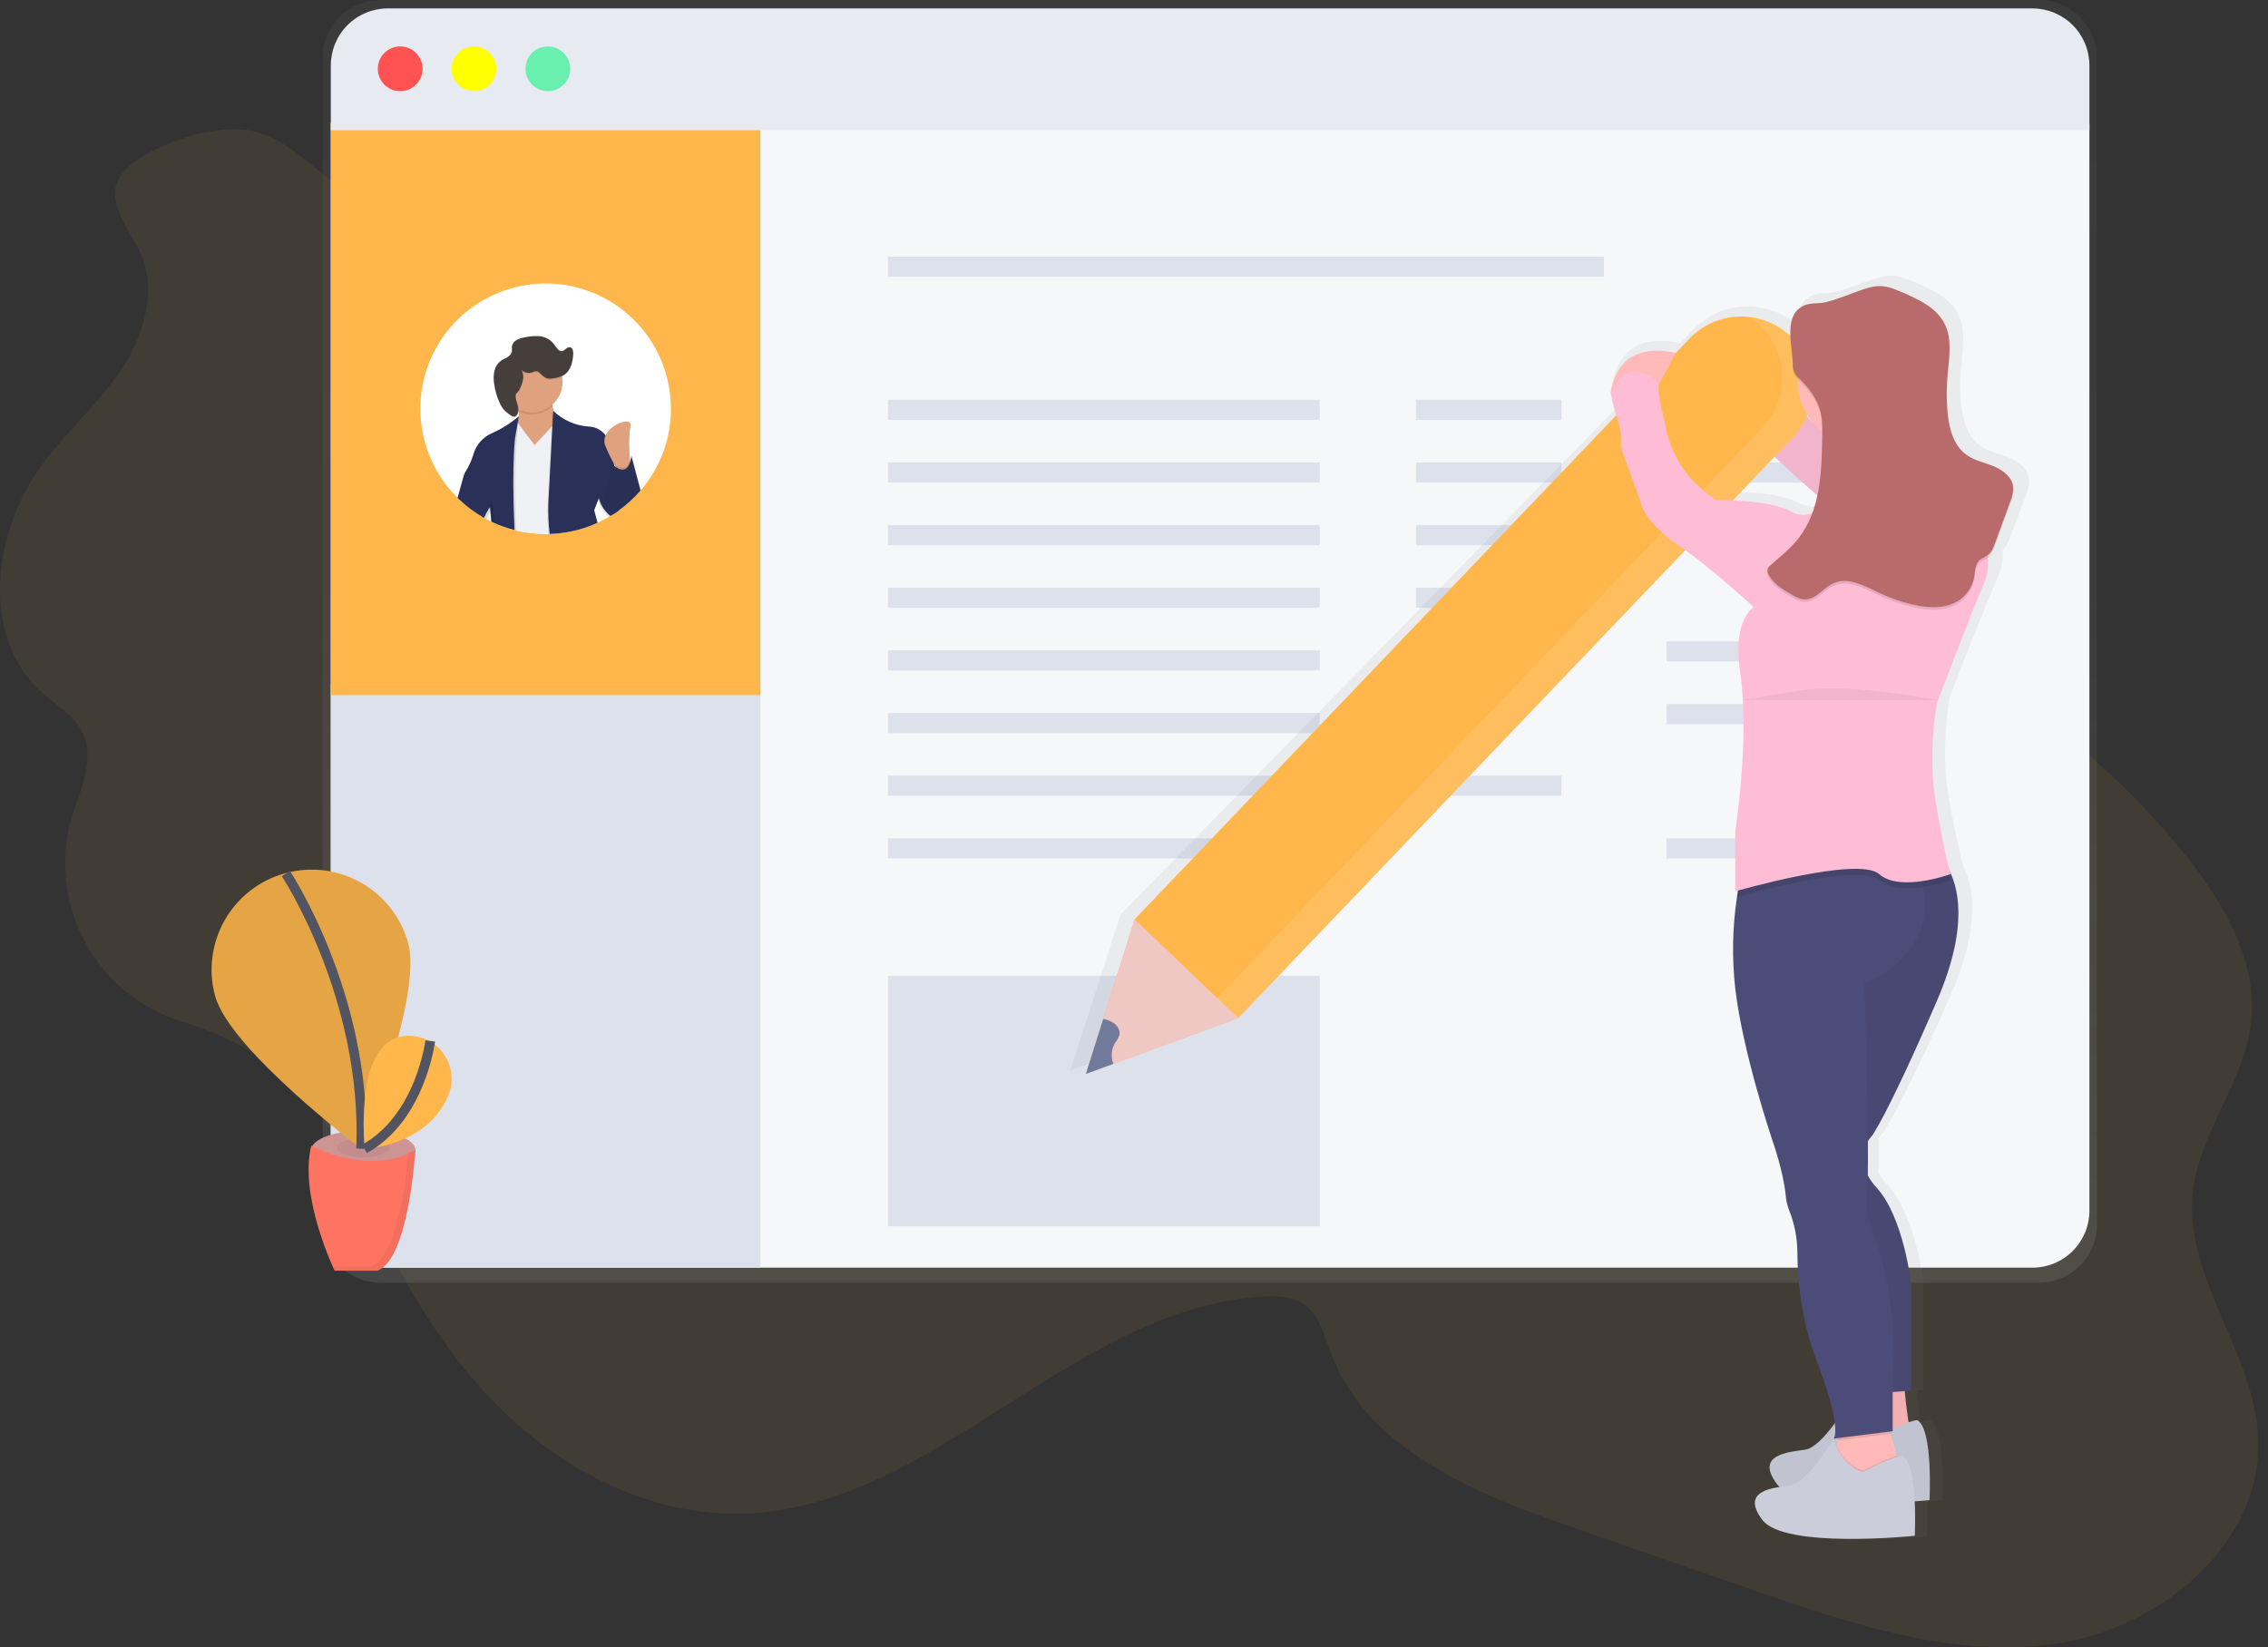 <svg width="234" height="170" viewBox="0 0 234 170" fill="none" xmlns="http://www.w3.org/2000/svg">
<rect x="0" y="0" width="234" height="170" fill="#333333" stroke="none"/>
<g clip-path="url(#clip0)">
<g opacity="0.1">
<path opacity="0.7" d="M14.136 25.425C16.309 29.205 15.105 34.113 12.745 37.778C10.386 41.444 7.029 44.353 4.413 47.851C-0.786 54.828 -2.13 65.847 4.426 71.58C5.838 72.816 7.585 73.793 8.445 75.459C9.634 77.757 8.754 80.526 7.857 82.96L7.783 83.161C4.394 92.347 9.387 102.528 18.743 105.41C23.921 107.005 28.594 109.591 32.053 113.772C35.076 117.427 36.822 121.936 38.816 126.238C42.42 134.01 47.071 141.442 53.499 147.101C59.928 152.76 68.315 156.511 76.878 156.202C96.434 155.497 110.835 134.903 130.373 133.819C131.781 133.74 133.28 133.793 134.458 134.569C136.119 135.663 136.628 137.812 137.327 139.68C141.027 149.57 152.166 154.128 162.141 157.591L180.884 164.104C191.065 167.64 201.757 171.229 212.407 169.591C223.057 167.953 233.455 159.208 232.993 148.439C232.613 139.593 225.282 131.808 226.243 123.005C226.907 116.922 231.463 111.812 232.226 105.74C233.02 99.421 229.566 93.352 225.589 88.377C214.147 74.055 197.84 64.615 181.926 55.51C170.716 49.095 159.448 42.654 147.38 38.045C117.629 26.711 84.931 27.199 53.237 24.106C47.787 23.574 42.09 22.948 37.095 20.539C33.261 18.69 30.264 14.415 26.058 13.51C22.852 12.82 18.111 14.245 15.312 15.802C10.211 18.66 11.617 21.039 14.136 25.425Z" fill="#FFB74C"/>
</g>
<path d="M210.409 0H39.229C38.445 0.003 37.67 0.161 36.947 0.464C36.224 0.768 35.569 1.21 35.017 1.767C34.466 2.324 34.029 2.984 33.733 3.71C33.437 4.435 33.286 5.212 33.291 5.996V126.379C33.286 127.163 33.437 127.94 33.733 128.665C34.029 129.391 34.466 130.051 35.017 130.608C35.569 131.165 36.224 131.607 36.947 131.911C37.67 132.214 38.445 132.372 39.229 132.375H210.409C211.193 132.372 211.968 132.214 212.691 131.911C213.413 131.607 214.069 131.165 214.621 130.608C215.172 130.051 215.609 129.391 215.905 128.665C216.201 127.94 216.351 127.163 216.347 126.379V5.996C216.351 5.212 216.201 4.435 215.905 3.71C215.609 2.984 215.172 2.324 214.621 1.767C214.069 1.21 213.413 0.768 212.691 0.464C211.968 0.161 211.193 0.003 210.409 0Z" fill="url(#paint0_linear)"/>
<path d="M215.574 12.754V124.944C215.574 126.505 214.954 128.002 213.85 129.107C212.746 130.211 211.248 130.831 209.687 130.831H40.019C38.458 130.831 36.96 130.211 35.856 129.107C34.752 128.002 34.132 126.505 34.132 124.944V12.754H215.574Z" fill="#F6F7F9"/>
<path d="M78.454 70.579V130.829H40.019C36.769 130.829 34.132 128.141 34.132 124.826V70.579H78.454Z" fill="#DDE1EC"/>
<path d="M165.482 26.49H91.612V28.566H165.482V26.49Z" fill="#DDE1EC"/>
<path d="M136.164 41.263H91.612V43.34H136.164V41.263Z" fill="#DDE1EC"/>
<path d="M161.097 41.263H146.092V43.34H161.097V41.263Z" fill="#DDE1EC"/>
<g opacity="0.1">
<path opacity="0.1" d="M62.756 93.086H47.751V95.163H62.756V93.086Z" fill="#FFB74C"/>
</g>
<path d="M161.097 60.654H146.092V62.73H161.097V60.654Z" fill="#DDE1EC"/>
<path d="M161.097 80.045H146.092V82.121H161.097V80.045Z" fill="#DDE1EC"/>
<path d="M161.097 47.727H146.092V49.804H161.097V47.727Z" fill="#DDE1EC"/>
<path d="M186.95 47.727H171.945V49.804H186.95V47.727Z" fill="#DDE1EC"/>
<path d="M161.097 54.19H146.092V56.266H161.097V54.19Z" fill="#DDE1EC"/>
<path d="M186.95 54.19H171.945V56.266H186.95V54.19Z" fill="#DDE1EC"/>
<path d="M186.95 66.194H171.945V68.27H186.95V66.194Z" fill="#DDE1EC"/>
<path d="M186.95 72.658H171.945V74.735H186.95V72.658Z" fill="#DDE1EC"/>
<path d="M186.95 86.509H171.945V88.586H186.95V86.509Z" fill="#DDE1EC"/>
<path d="M136.164 47.727H91.612V49.804H136.164V47.727Z" fill="#DDE1EC"/>
<path d="M136.164 54.19H91.612V56.266H136.164V54.19Z" fill="#DDE1EC"/>
<path d="M136.164 60.654H91.612V62.73H136.164V60.654Z" fill="#DDE1EC"/>
<path d="M136.164 67.118H91.612V69.195H136.164V67.118Z" fill="#DDE1EC"/>
<path d="M136.164 73.58H91.612V75.657H136.164V73.58Z" fill="#DDE1EC"/>
<path d="M136.164 80.045H91.612V82.121H136.164V80.045Z" fill="#DDE1EC"/>
<path d="M136.164 86.509H91.612V88.586H136.164V86.509Z" fill="#DDE1EC"/>
<path d="M78.454 12.639H34.132V71.734H78.454V12.639Z" fill="#FFB74C"/>
<path d="M215.574 6.752C215.573 5.191 214.953 3.694 213.849 2.59C212.745 1.487 211.248 0.867 209.687 0.867H40.019C38.458 0.867 36.96 1.487 35.856 2.591C34.752 3.695 34.132 5.193 34.132 6.754V13.448H215.574V6.752Z" fill="#E8EAF1"/>
<path d="M41.289 9.408C42.564 9.408 43.597 8.374 43.597 7.099C43.597 5.824 42.564 4.79 41.289 4.79C40.013 4.79 38.98 5.824 38.98 7.099C38.98 8.374 40.013 9.408 41.289 9.408Z" fill="#FF5252"/>
<path d="M48.905 9.408C50.18 9.408 51.214 8.374 51.214 7.099C51.214 5.824 50.18 4.79 48.905 4.79C47.63 4.79 46.596 5.824 46.596 7.099C46.596 8.374 47.63 9.408 48.905 9.408Z" fill="#FFFF00"/>
<path d="M56.524 9.408C57.799 9.408 58.833 8.374 58.833 7.099C58.833 5.824 57.799 4.79 56.524 4.79C55.249 4.79 54.215 5.824 54.215 7.099C54.215 8.374 55.249 9.408 56.524 9.408Z" fill="#69F0AE"/>
<path d="M69.222 42.188C69.227 45.148 68.21 48.019 66.343 50.317C66.273 50.405 66.202 50.49 66.13 50.575C66.116 50.59 66.103 50.605 66.091 50.622C65.43 51.387 64.682 52.073 63.861 52.665L63.755 52.743C63.608 52.848 63.459 52.956 63.308 53.046L63.203 53.112L62.98 53.25C62.947 53.271 62.913 53.29 62.877 53.308C62.85 53.328 62.821 53.346 62.79 53.361C62.462 53.553 62.123 53.73 61.776 53.891C61.738 53.913 61.695 53.93 61.655 53.949C61.614 53.968 61.568 53.992 61.521 54.009C61.474 54.026 61.382 54.07 61.308 54.098C60.564 54.413 59.791 54.655 59.001 54.822C58.248 54.983 57.481 55.077 56.711 55.101H56.594H56.29C55.273 55.105 54.26 54.988 53.272 54.754L53.086 54.709C52.652 54.596 52.226 54.464 51.808 54.313C51.555 54.219 51.303 54.117 51.059 54.009C50.997 53.981 50.937 53.955 50.875 53.925L50.69 53.842L50.528 53.759L50.358 53.672L50.168 53.572L49.955 53.45L49.921 53.431C49.013 52.916 48.171 52.293 47.412 51.576C47.348 51.514 47.282 51.455 47.22 51.389C47.159 51.323 47.086 51.257 47.022 51.188C45.547 49.669 44.467 47.81 43.879 45.776C43.29 43.742 43.21 41.593 43.647 39.521C44.083 37.449 45.022 35.515 46.38 33.89C47.739 32.266 49.476 31 51.439 30.204C53.402 29.408 55.53 29.107 57.636 29.326C59.743 29.546 61.763 30.28 63.52 31.463C65.276 32.647 66.715 34.244 67.709 36.114C68.704 37.984 69.223 40.07 69.222 42.188Z" fill="white"/>
<path d="M63.566 47.365V47.382L63.58 47.397C63.576 47.385 63.57 47.376 63.566 47.365ZM50.539 53.755C50.518 53.457 50.496 53.189 50.477 52.959C50.462 52.797 50.447 52.652 50.435 52.533C50.433 52.527 50.433 52.521 50.435 52.516C50.435 52.486 50.435 52.458 50.435 52.43C50.229 52.744 50.061 53.08 49.932 53.431L49.966 53.451L50.179 53.572L50.368 53.672L50.539 53.759C50.539 53.855 50.546 53.954 50.56 54.058C50.55 53.955 50.545 53.857 50.539 53.761V53.755ZM53.374 41.578L53.385 41.597C53.385 41.602 53.385 41.608 53.385 41.612C53.383 41.603 53.379 41.593 53.374 41.585V41.578Z" fill="url(#paint1_linear)"/>
<path d="M57.082 39.404C57.082 39.404 56.313 42.858 58.426 44.684C60.539 46.509 53.436 47.938 52.183 46.411C50.931 44.884 53.052 44.104 53.052 44.104C53.052 44.104 54.117 43.24 53.052 40.65L57.082 39.404Z" fill="#E0A17E"/>
<path d="M58.999 54.826C58.246 54.988 57.479 55.081 56.709 55.105H56.592H56.288C55.272 55.107 54.26 54.989 53.272 54.754L53.086 54.709C52.652 54.596 52.226 54.464 51.808 54.313L51.595 51.118L52.52 46.694L53.063 44.087L53.216 43.359L53.372 43.572L53.406 43.619L53.448 43.674L55.152 45.942L56.897 44.064L56.986 43.966L57.465 43.448L57.647 43.254L57.732 43.913L58.038 46.279L58.607 50.643L58.999 54.826Z" fill="#F0F1F5"/>
<path opacity="0.1" d="M63.753 52.743C63.606 52.848 63.457 52.956 63.306 53.046L63.201 53.112L62.978 53.25C62.944 53.271 62.91 53.291 62.875 53.308C62.848 53.328 62.818 53.346 62.788 53.361C62.319 52.961 61.966 52.441 61.768 51.857C61.743 51.783 61.721 51.708 61.704 51.632C61.703 51.62 61.703 51.607 61.704 51.595L61.583 51.915L61.21 52.837C61.21 52.837 61.321 53.289 61.519 54.004C61.449 54.037 61.378 54.067 61.306 54.094C60.562 54.409 59.789 54.651 58.999 54.818C58.245 54.979 57.479 55.073 56.709 55.097H56.592C56.484 54.107 56.447 53.111 56.479 52.115L56.76 46.754L56.903 44.049L56.982 42.558C56.982 42.558 57.01 42.588 57.063 42.637C57.116 42.686 57.152 42.722 57.216 42.78C58.167 43.61 59.364 44.105 60.624 44.188C60.972 44.197 61.313 44.288 61.62 44.451C61.928 44.614 62.193 44.846 62.396 45.129C62.781 45.676 63.029 46.308 63.118 46.971L63.182 47.557L63.199 47.723L63.222 47.936L63.753 52.743Z" fill="black"/>
<path d="M63.859 52.666L63.753 52.745C63.606 52.85 63.457 52.958 63.306 53.048L63.201 53.114L62.978 53.252C62.477 52.85 62.095 52.318 61.874 51.715C61.864 51.69 61.855 51.664 61.849 51.638C61.825 51.563 61.804 51.484 61.787 51.408L61.7 51.636L61.58 51.944L61.308 52.656C61.308 52.656 61.433 53.167 61.655 53.955C61.61 53.976 61.568 53.998 61.521 54.015C61.474 54.032 61.382 54.077 61.308 54.104C60.564 54.419 59.791 54.662 59.001 54.828C58.248 54.99 57.481 55.083 56.711 55.107C56.587 54.053 56.542 52.991 56.577 51.93L56.85 46.735L56.995 43.966L57.065 42.66L57.078 42.39C57.089 42.402 57.101 42.414 57.114 42.426C58.095 43.368 59.377 43.933 60.735 44.021C61.078 44.031 61.414 44.119 61.718 44.278C62.022 44.437 62.286 44.663 62.49 44.939C62.886 45.491 63.14 46.132 63.231 46.805L63.344 47.855V47.87L63.367 48.083L63.859 52.666Z" fill="#293158"/>
<path opacity="0.1" d="M53.504 43.039V43.169L53.47 43.663L53.35 45.355C53.35 45.355 53.28 45.842 53.229 46.941C53.154 48.39 53.11 50.899 53.282 54.758L53.097 54.713C52.662 54.6 52.236 54.468 51.819 54.317C51.566 54.224 51.314 54.121 51.069 54.013C51.007 53.985 50.948 53.959 50.886 53.93C50.824 53.078 50.75 52.556 50.75 52.556C50.75 52.556 50.692 52.628 50.605 52.769C50.569 52.826 50.524 52.897 50.477 52.982L50.466 53.001C50.425 53.072 50.381 53.153 50.334 53.244C50.281 53.35 50.228 53.457 50.177 53.591L49.964 53.47L49.93 53.45C49.022 52.935 48.179 52.312 47.421 51.595C47.764 50.388 48.06 49.173 48.166 49.018C48.563 48.408 48.868 47.743 49.071 47.044C49.213 46.569 49.459 46.131 49.79 45.763C50.122 45.395 50.531 45.105 50.988 44.914C51.944 44.466 52.798 43.828 53.499 43.039H53.504Z" fill="black"/>
<path d="M53.506 42.98C52.681 43.678 51.763 44.257 50.778 44.699C50.32 44.89 49.911 45.18 49.58 45.548C49.248 45.916 49.002 46.354 48.861 46.829C48.657 47.528 48.352 48.193 47.955 48.803C47.851 48.959 47.553 50.175 47.21 51.385C47.272 51.449 47.338 51.51 47.401 51.572C48.16 52.289 49.003 52.912 49.911 53.427L49.945 53.446C50.069 53.13 50.226 52.827 50.413 52.543L50.424 52.526C50.498 52.416 50.545 52.356 50.545 52.356C50.545 52.356 50.565 52.496 50.592 52.75C50.62 53.003 50.656 53.389 50.69 53.836L50.875 53.919C50.935 53.949 50.995 53.975 51.059 54.002C51.304 54.111 51.555 54.215 51.808 54.307C52.222 54.459 52.648 54.591 53.086 54.703C52.912 50.882 52.95 48.364 53.02 46.88C53.076 45.683 53.15 45.152 53.15 45.152L53.421 43.598L53.497 43.159L53.534 42.946L53.506 42.98Z" fill="#293158"/>
<path opacity="0.1" d="M54.875 42.765C54.397 42.765 53.924 42.657 53.493 42.447C53.419 41.895 53.27 41.356 53.052 40.843L57.082 39.597C56.935 40.37 56.907 41.16 56.999 41.94C56.418 42.47 55.661 42.764 54.875 42.765Z" fill="black"/>
<path d="M54.875 42.573C56.624 42.573 58.042 41.155 58.042 39.406C58.042 37.657 56.624 36.239 54.875 36.239C53.126 36.239 51.708 37.657 51.708 39.406C51.708 41.155 53.126 42.573 54.875 42.573Z" fill="#E0A17E"/>
<g opacity="0.1">
<path opacity="0.1" d="M61.312 54.102C61.063 53.227 60.924 52.652 60.924 52.652L61.404 51.404C61.441 51.579 61.496 51.75 61.568 51.915L61.578 51.942L61.306 52.654C61.306 52.654 61.431 53.165 61.653 53.953C61.608 53.974 61.566 53.996 61.519 54.013C61.472 54.03 61.38 54.075 61.312 54.102Z" fill="black"/>
</g>
<path d="M65.05 48.139C65.05 48.139 64.763 45.355 65.05 44.011C65.338 42.667 61.691 44.203 62.458 46.026C62.868 47.036 63.383 48.002 63.994 48.905L65.05 48.139Z" fill="#E0A17E"/>
<path opacity="0.1" d="M66.089 50.622C65.428 51.387 64.68 52.073 63.859 52.664L63.753 52.743C63.606 52.848 63.457 52.956 63.306 53.046C62.962 52.638 62.656 52.202 62.39 51.74L62.362 51.691L63.131 47.659L63.212 47.742C63.246 47.774 63.291 47.817 63.344 47.859H63.355C63.753 48.2 64.594 48.711 64.999 47.523C65.067 47.315 65.117 47.101 65.146 46.884L65.225 47.178L65.272 47.35L66.124 50.564L66.089 50.622Z" fill="black"/>
<path d="M66.089 50.622C65.428 51.387 64.68 52.073 63.859 52.664L63.753 52.743C63.606 52.848 63.457 52.956 63.306 53.046L63.201 53.112C62.889 52.725 62.608 52.313 62.362 51.881L62.39 51.738L63.131 47.849C63.131 47.849 63.169 47.894 63.235 47.955L63.367 48.072C63.423 48.119 63.487 48.17 63.557 48.217C63.998 48.52 64.669 48.748 65.01 47.685C65.072 47.487 65.118 47.285 65.146 47.08L65.244 47.442L66.089 50.622Z" fill="#293158"/>
<path opacity="0.02" d="M66.089 50.622C65.428 51.387 64.68 52.073 63.859 52.664L63.753 52.743C63.606 52.848 63.457 52.956 63.306 53.046L63.201 53.112C62.889 52.725 62.608 52.313 62.362 51.881L62.39 51.738L63.131 47.849C63.131 47.849 63.169 47.894 63.235 47.955L63.367 48.072C63.423 48.119 63.487 48.17 63.557 48.217C63.998 48.52 64.669 48.748 65.01 47.685C65.072 47.487 65.118 47.285 65.146 47.08L65.244 47.442L66.089 50.622Z" fill="black"/>
<path opacity="0.1" d="M50.434 52.535L50.424 52.552C50.424 52.541 50.424 52.528 50.424 52.52C50.558 52.053 50.679 51.738 50.788 51.644C50.788 51.644 50.931 52.592 51.059 54.013C50.997 53.985 50.937 53.959 50.875 53.93L50.69 53.847C50.658 53.389 50.624 53.016 50.592 52.76C50.56 52.505 50.545 52.366 50.545 52.366C50.545 52.366 50.509 52.424 50.434 52.535Z" fill="black"/>
<path opacity="0.1" d="M54.914 38.532C55.079 38.442 55.27 38.407 55.457 38.434C55.538 38.468 55.61 38.519 55.67 38.584C55.919 38.82 56.166 39.095 56.503 39.167C56.711 39.199 56.922 39.189 57.127 39.139C57.485 39.098 57.833 38.992 58.153 38.826C58.867 38.4 59.095 37.478 59.139 36.65C59.154 36.37 59.097 36.011 58.822 35.951C58.473 35.876 58.217 36.407 57.864 36.349C57.756 36.323 57.659 36.264 57.587 36.181C57.346 35.94 57.182 35.631 56.948 35.389C56.573 35.038 56.088 34.831 55.576 34.801C55.069 34.773 54.559 34.821 54.066 34.943C53.794 34.988 53.531 35.078 53.289 35.21C53.169 35.275 53.064 35.367 52.983 35.477C52.902 35.587 52.847 35.714 52.82 35.849C52.797 36.034 52.846 36.226 52.809 36.409C52.774 36.533 52.713 36.648 52.631 36.747C52.549 36.846 52.447 36.928 52.332 36.986C52.119 37.118 51.868 37.199 51.659 37.361C51.328 37.619 51.097 37.985 51.01 38.396C50.924 38.805 50.913 39.225 50.975 39.638C51.063 40.355 51.263 41.053 51.568 41.708C51.668 41.937 51.798 42.151 51.953 42.347C52.181 42.596 52.443 42.811 52.731 42.986C52.783 43.033 52.845 43.068 52.912 43.089C52.98 43.109 53.051 43.114 53.12 43.103C53.16 43.089 53.197 43.067 53.229 43.039C53.502 42.811 53.527 42.4 53.442 42.053C53.357 41.706 53.212 41.376 53.195 41.022C53.184 40.923 53.203 40.823 53.25 40.735C53.307 40.663 53.371 40.599 53.442 40.541C53.534 40.435 53.606 40.313 53.655 40.181C53.818 39.855 53.929 39.506 53.985 39.146C54.016 38.849 53.951 38.551 53.8 38.294C53.946 38.431 54.127 38.526 54.324 38.568C54.52 38.61 54.724 38.598 54.914 38.532Z" fill="black"/>
<path d="M54.914 38.422C55.079 38.331 55.27 38.297 55.457 38.324C55.538 38.358 55.61 38.409 55.67 38.473C55.919 38.709 56.166 38.984 56.503 39.056C56.711 39.088 56.922 39.079 57.127 39.029C57.485 38.987 57.833 38.881 58.153 38.716C58.867 38.29 59.095 37.367 59.139 36.539C59.154 36.26 59.097 35.9 58.822 35.84C58.473 35.766 58.217 36.296 57.864 36.239C57.756 36.212 57.659 36.154 57.587 36.07C57.346 35.83 57.182 35.521 56.948 35.278C56.573 34.928 56.088 34.72 55.576 34.69C55.069 34.663 54.559 34.711 54.066 34.833C53.794 34.878 53.531 34.968 53.289 35.099C53.169 35.165 53.064 35.256 52.983 35.367C52.902 35.477 52.847 35.604 52.82 35.738C52.797 35.923 52.846 36.115 52.809 36.298C52.774 36.422 52.713 36.537 52.631 36.636C52.549 36.736 52.447 36.817 52.332 36.876C52.119 37.008 51.868 37.088 51.659 37.25C51.328 37.508 51.097 37.875 51.01 38.285C50.924 38.694 50.913 39.115 50.975 39.527C51.063 40.244 51.263 40.943 51.568 41.597C51.668 41.826 51.798 42.041 51.953 42.236C52.181 42.485 52.443 42.7 52.731 42.876C52.783 42.923 52.845 42.958 52.912 42.978C52.98 42.998 53.051 43.003 53.12 42.993C53.16 42.978 53.197 42.957 53.229 42.929C53.502 42.701 53.527 42.29 53.442 41.943C53.357 41.595 53.212 41.265 53.195 40.912C53.184 40.812 53.203 40.712 53.25 40.624C53.307 40.553 53.371 40.488 53.442 40.43C53.534 40.324 53.606 40.202 53.655 40.07C53.818 39.745 53.929 39.395 53.985 39.035C54.016 38.739 53.951 38.44 53.8 38.183C53.946 38.321 54.127 38.416 54.324 38.458C54.52 38.5 54.724 38.487 54.914 38.422Z" fill="#463E3B"/>
<path d="M37.487 120.628C40.45 120.628 42.852 119.746 42.852 118.658C42.852 117.57 40.45 116.688 37.487 116.688C34.524 116.688 32.121 117.57 32.121 118.658C32.121 119.746 34.524 120.628 37.487 120.628Z" fill="#CD9494"/>
<path opacity="0.05" d="M37.487 119.444C38.998 119.444 40.224 118.994 40.224 118.439C40.224 117.883 38.998 117.433 37.487 117.433C35.975 117.433 34.75 117.883 34.75 118.439C34.75 118.994 35.975 119.444 37.487 119.444Z" fill="black"/>
<path d="M32.119 118.226C32.119 118.226 38.032 121.51 42.85 118.665C42.85 118.665 42.194 130.053 38.907 131.148H34.53C34.53 131.148 30.807 123.474 32.119 118.226Z" fill="#FF7361"/>
<path d="M42.119 97.352C43.625 102.854 37.206 118.526 37.206 118.526C37.206 118.526 23.704 108.302 22.198 102.803C21.475 100.161 21.832 97.341 23.189 94.962C24.545 92.582 26.792 90.84 29.433 90.117C32.075 89.394 34.896 89.751 37.275 91.107C39.654 92.464 41.397 94.711 42.119 97.352Z" fill="#FFB74C"/>
<path opacity="0.1" d="M42.119 97.352C43.625 102.854 37.206 118.526 37.206 118.526C37.206 118.526 23.704 108.302 22.198 102.803C21.475 100.161 21.832 97.341 23.189 94.962C24.545 92.582 26.792 90.84 29.433 90.117C32.075 89.394 34.896 89.751 37.275 91.107C39.654 92.464 41.397 94.711 42.119 97.352Z" fill="black"/>
<path d="M29.489 90.147C29.489 90.147 37.894 102.835 37.261 118.554" stroke="#535461" stroke-miterlimit="10"/>
<path d="M44.264 107.406C44.264 107.406 36.635 103.259 37.608 118.564C37.608 118.564 43.966 118.337 46.221 113.15C46.662 112.142 46.718 111.006 46.378 109.96C46.038 108.913 45.326 108.027 44.377 107.47L44.264 107.406Z" fill="#FFB74C"/>
<path d="M44.39 107.431C44.39 107.431 43.406 115.376 37.608 118.564" stroke="#535461" stroke-miterlimit="10"/>
<path opacity="0.05" d="M42.134 119.029C41.921 121.648 41.003 129.785 38.254 130.703H34.328C34.454 130.982 34.53 131.141 34.53 131.141H38.912C42.194 130.045 42.852 118.652 42.852 118.652C42.619 118.789 42.38 118.915 42.134 119.029Z" fill="black"/>
<path d="M136.164 100.705H91.612V126.56H136.164V100.705Z" fill="#DDE1EC"/>
<path d="M209.335 49.672C209.341 49.588 209.341 49.505 209.335 49.421C209.259 48.381 208.271 47.63 207.291 47.229C206.311 46.829 205.216 46.633 204.349 46.026C202.884 44.999 202.432 43.08 202.3 41.325C202.26 40.78 202.243 40.234 202.241 39.687C202.239 39.14 202.275 38.535 202.326 37.96C202.411 37.005 202.552 36.017 202.539 35.061C202.589 34.148 202.413 33.238 202.028 32.409C201.159 30.692 199.208 29.815 197.402 29.067C196.707 28.78 195.996 28.488 195.242 28.456C194.445 28.422 193.67 28.68 192.916 28.935C191.719 29.34 190.505 29.866 189.267 30.141C188.573 30.294 187.813 30.179 187.137 30.424C185.813 30.91 185.529 32.1 185.551 33.406C185.551 33.489 185.551 33.57 185.551 33.653C185.419 33.532 185.282 33.416 185.144 33.306L185.063 33.242C184.921 33.127 184.77 33.018 184.609 32.916L184.533 32.867C184.207 32.656 183.866 32.47 183.512 32.311L183.459 32.288C183.282 32.21 183.101 32.139 182.918 32.075L182.884 32.062C182.505 31.93 182.116 31.827 181.721 31.755C180.477 31.524 179.194 31.602 177.987 31.982C176.779 32.361 175.683 33.031 174.794 33.932L173.331 35.423C166.679 33.932 166.381 39.711 166.381 39.711L166.43 39.7L166.413 39.74C166.565 40.471 166.756 41.194 166.986 41.904L115.619 94.371L110.426 110.464L113.342 109.425L126.662 104.667L174.36 55.943C177.93 58.479 181.64 61.879 181.64 61.879C181.64 61.879 179.34 63.095 180.192 68.667C181.233 75.483 179.668 85.184 179.668 85.184V91.459L179.962 91.378C179.925 91.591 179.887 91.804 179.851 92.049C179.366 95.202 179.304 98.405 179.668 101.574C180.456 108.232 183.604 117.323 183.604 117.323C183.604 117.323 184.784 120.518 185.048 123.084C185.089 123.591 185.203 124.09 185.384 124.565C185.977 125.973 186.289 127.482 186.305 129.01C186.305 131.796 186.669 135.977 188.328 140.243C189.659 143.668 190.151 145.674 190.298 146.846C189.355 148.094 188.121 149.455 187.148 149.591C185.312 149.847 181.768 150.102 184.13 153.176C184.212 153.281 184.304 153.379 184.405 153.468C182.611 153.757 180.639 154.396 182.556 156.888C184.918 159.962 198.826 158.554 198.826 158.554C198.826 158.554 198.916 156.85 198.826 154.971C199.802 154.903 200.405 154.841 200.405 154.841C200.405 154.841 200.799 147.414 199.093 146.518C198.777 146.552 198.468 146.628 198.173 146.743C197.989 145.717 197.849 144.441 197.761 143.495L198.437 143.444V132.305C198.437 132.305 197.649 125.391 194.763 122.317C194.395 121.934 194.077 121.504 193.819 121.04C193.84 120.151 193.842 118.91 193.832 117.476C193.947 117.282 194.083 117.102 194.239 116.939C194.239 116.939 195.813 115.022 201.193 102.854C204.366 95.678 203.659 91.536 202.545 89.342C202.332 88.562 201.779 86.337 201.054 82.239C200.136 76.988 201.186 71.866 201.186 71.866C201.186 71.866 204.594 63.031 206.173 59.446C206.538 58.583 206.69 57.644 206.616 56.709C207.027 56.409 207.225 55.908 207.402 55.431L209.018 51.118C209.193 50.652 209.372 50.166 209.333 49.67L209.335 49.672ZM187.38 41.906C187.556 42.18 187.752 42.441 187.966 42.686C187.966 42.686 187.725 42.435 187.327 42.03C187.346 41.989 187.363 41.947 187.38 41.906ZM179.431 50.761L183.881 46.215C185.419 47.621 187.065 49.057 188.441 50.239C188.31 50.844 188.136 51.44 187.921 52.021C187.325 52.318 186.537 52.413 185.578 51.892C184.06 51.072 181.257 50.829 179.431 50.761Z" fill="url(#paint2_linear)"/>
<path d="M175.851 33.987C175.851 33.987 172.552 35.891 173.568 38.566C173.568 38.566 176.995 39.582 178.39 42.121C179.785 44.66 190.575 53.797 190.575 53.797L198.443 49.855C198.443 49.855 195.706 46.2 187.048 43.648C187.048 43.648 181.936 38.177 180.166 37.163C178.396 36.149 175.851 33.987 175.851 33.987Z" fill="#FEBDD5"/>
<path opacity="0.05" d="M175.851 33.987C175.851 33.987 172.552 35.891 173.568 38.566C173.568 38.566 176.995 39.582 178.39 42.121C179.785 44.66 190.575 53.797 190.575 53.797L198.443 49.855C198.443 49.855 195.706 46.2 187.048 43.648C187.048 43.648 181.936 38.177 180.166 37.163C178.396 36.149 175.851 33.987 175.851 33.987Z" fill="black"/>
<path d="M117.065 94.876L174.313 34.946C175.666 33.531 177.525 32.712 179.482 32.667C181.439 32.622 183.334 33.356 184.75 34.707C186.164 36.06 186.984 37.919 187.029 39.876C187.073 41.833 186.339 43.728 184.988 45.144L127.749 105.082L112.043 110.833L117.065 94.876Z" fill="#FFB74C"/>
<path opacity="0.1" d="M181.629 33.644C183.044 34.997 183.863 36.856 183.908 38.813C183.953 40.77 183.219 42.665 181.868 44.081L124.622 104.011L112.831 108.324L112.034 110.829L127.74 105.078L184.995 45.169C186.346 43.753 187.08 41.859 187.035 39.902C186.99 37.945 186.171 36.086 184.756 34.733C183.577 33.603 182.055 32.898 180.43 32.728C180.86 32.992 181.262 33.299 181.629 33.644Z" fill="white"/>
<path d="M117.065 94.878L127.749 105.082L114.863 109.798L112.043 110.829L113.83 105.157L117.065 94.878Z" fill="#EFC8C4"/>
<path d="M113.83 105.155C114.221 105.231 114.594 105.38 114.929 105.595C115.316 105.874 115.597 106.358 115.491 106.822C115.386 107.111 115.237 107.382 115.048 107.625C114.855 107.95 114.739 108.314 114.707 108.69C114.675 109.066 114.728 109.445 114.863 109.798L112.034 110.829L113.83 105.155Z" fill="#727A9C"/>
<path d="M196.413 142.251C196.413 142.251 196.794 147.836 197.429 148.471C198.064 149.105 191.717 149.487 191.717 149.487L192.605 142.245L196.413 142.251Z" fill="#FFB9B9"/>
<path opacity="0.05" d="M196.413 142.251C196.413 142.251 196.794 147.836 197.429 148.471C198.064 149.105 191.717 149.487 191.717 149.487L192.605 142.245L196.413 142.251Z" fill="black"/>
<path d="M197.808 146.566C197.808 146.566 196.92 146.566 193.746 148.217C193.746 148.217 191.589 147.836 190.701 144.79C190.701 144.79 188.036 149.359 186.258 149.612C184.479 149.866 181.054 150.119 183.338 153.167C185.621 156.215 199.076 154.818 199.076 154.818C199.076 154.818 199.459 147.455 197.808 146.566Z" fill="#CBCDDA"/>
<path opacity="0.05" d="M197.808 146.566C197.808 146.566 196.92 146.566 193.746 148.217C193.746 148.217 191.589 147.836 190.701 144.79C190.701 144.79 188.036 149.359 186.258 149.612C184.479 149.866 181.054 150.119 183.338 153.167C185.621 156.215 199.076 154.818 199.076 154.818C199.076 154.818 199.459 147.455 197.808 146.566Z" fill="black"/>
<path d="M195.904 150.882L195.016 153.293L189.178 151.642L189.51 149.248L189.591 148.671L189.804 147.074C189.804 147.074 194.754 145.796 194.754 146.435C194.821 146.958 194.93 147.475 195.08 147.981C195.293 148.76 195.538 149.651 195.719 150.236C195.83 150.628 195.904 150.882 195.904 150.882Z" fill="#FFB9B9"/>
<path d="M192.72 117.781C192.319 118.458 191.868 119.727 192.709 121.312C192.958 121.771 193.264 122.196 193.621 122.577C196.413 125.623 197.176 132.477 197.176 132.477V143.519L195.272 143.666L192.226 143.9L187.646 125.118C187.646 125.118 184.982 111.41 186.251 108.999C187.521 106.588 188.662 91.484 188.662 91.484L189.717 90.394L192.217 87.804H199.459C200.038 88.219 200.518 88.757 200.867 89.378C202.081 91.389 203.171 95.57 199.84 103.289C194.637 115.346 193.114 117.25 193.114 117.25C192.963 117.412 192.831 117.589 192.72 117.781Z" fill="#4C4C78"/>
<path opacity="0.05" d="M192.72 117.781C192.319 118.458 191.868 119.727 192.709 121.312C192.958 121.771 193.264 122.196 193.621 122.577C196.413 125.623 197.176 132.477 197.176 132.477V143.519L195.272 143.666L192.226 143.9L187.646 125.118C187.646 125.118 184.982 111.41 186.251 108.999C187.521 106.588 188.662 91.484 188.662 91.484L189.717 90.394L192.217 87.804H199.459C200.038 88.219 200.518 88.757 200.867 89.378C202.081 91.389 203.171 95.57 199.84 103.289C194.637 115.346 193.114 117.25 193.114 117.25C192.963 117.412 192.831 117.589 192.72 117.781Z" fill="black"/>
<path opacity="0.1" d="M195.088 147.985L189.591 148.671L189.804 147.074C189.804 147.074 194.754 145.796 194.754 146.435C194.824 146.96 194.935 147.478 195.088 147.985Z" fill="black"/>
<path d="M192.351 101.51C192.351 101.51 192.667 111.502 192.72 117.781C192.731 119.201 192.72 120.433 192.709 121.312C192.717 121.779 192.682 122.245 192.607 122.705C192.226 123.847 192.988 126.386 192.988 126.386C196.162 134.763 195.274 142.124 195.274 142.124V147.708L189.178 148.471C189.178 148.471 190.194 147.708 187.401 140.347C185.798 136.117 185.45 131.975 185.444 129.212C185.429 127.701 185.127 126.206 184.554 124.807C184.381 124.334 184.275 123.84 184.238 123.338C183.985 120.799 182.843 117.625 182.843 117.625C182.843 117.625 179.798 108.614 179.035 102.013C178.683 98.871 178.743 95.697 179.212 92.571C179.324 91.776 179.477 90.988 179.67 90.209C179.67 90.209 192.077 82.401 196.762 87.798C197.216 88.325 197.576 88.926 197.827 89.574C198.085 90.214 198.285 90.876 198.426 91.551C199.866 98.72 192.351 101.51 192.351 101.51Z" fill="#4C4C78"/>
<path d="M191.97 45.919C195.545 45.919 198.443 43.021 198.443 39.446C198.443 35.871 195.545 32.973 191.97 32.973C188.395 32.973 185.497 35.871 185.497 39.446C185.497 43.021 188.395 45.919 191.97 45.919Z" fill="#FFB9B9"/>
<path d="M188.417 43.506C188.417 43.506 191.082 50.995 188.417 54.929C185.753 58.863 196.92 57.593 196.92 57.593L201.235 52.39C201.235 52.39 196.158 52.39 195.911 43.506C195.663 34.622 188.417 43.506 188.417 43.506Z" fill="#FFB9B9"/>
<path opacity="0.1" d="M201.235 90.848C200.315 91.166 199.369 91.404 198.407 91.557C196.826 91.8 194.963 91.811 193.872 90.848C193.233 90.277 191.634 90.209 189.721 90.39C185.693 90.775 180.241 92.279 179.197 92.575C179.309 91.781 179.462 90.992 179.655 90.213C179.655 90.213 192.062 82.405 196.748 87.802H199.455C200.034 88.217 200.514 88.755 200.863 89.376C201.099 90.386 201.235 90.848 201.235 90.848Z" fill="black"/>
<path opacity="0.1" d="M195.904 150.882L195.016 153.293L189.178 151.642L189.51 149.248C190.513 151.468 192.224 151.768 192.224 151.768C194.068 150.81 195.142 150.407 195.717 150.239C195.83 150.628 195.904 150.882 195.904 150.882Z" fill="black"/>
<path d="M196.285 150.247C196.285 150.247 195.397 150.247 192.224 151.898C192.224 151.898 190.066 151.516 189.178 148.471C189.178 148.471 186.513 153.039 184.735 153.293C182.956 153.546 179.531 153.795 181.817 156.848C184.102 159.9 197.555 158.498 197.555 158.498C197.555 158.498 197.936 151.135 196.285 150.247Z" fill="#CBCDDA"/>
<path d="M166.175 40.686C166.175 40.686 166.462 34.959 172.897 36.437L171.246 39.531L166.175 40.686Z" fill="#FFB9B9"/>
<path d="M196.166 53.915C196.166 53.915 189.947 52.899 188.296 51.63C188.296 51.63 187.018 54.041 184.741 52.771C182.464 51.502 177.127 51.63 177.127 51.63C177.127 51.63 172.684 49.218 171.802 43.76C171.802 43.76 170.914 40.46 171.163 39.572C171.163 39.572 167.864 36.145 166.213 40.714C166.852 43.887 167.355 43.634 167.229 46.17L169.259 51.755C169.259 51.755 169.387 53.659 173.067 56.198C176.748 58.737 180.937 62.671 180.937 62.671C180.937 62.671 178.716 63.877 179.542 69.397C180.55 76.145 179.035 85.77 179.035 85.77V91.99C179.035 91.99 191.727 88.309 193.885 90.213C196.043 92.117 201.246 90.213 201.246 90.213C201.246 90.213 200.607 88.055 199.723 82.852C198.839 77.649 199.851 72.571 199.851 72.571C199.851 72.571 203.15 63.813 204.673 60.26C206.196 56.707 203.531 51.883 200.865 50.107C198.198 48.33 197.208 49.397 197.208 49.397C197.208 49.397 201.87 52.773 196.166 53.915Z" fill="#FEBDD5"/>
<path opacity="0.1" d="M184.969 37.861C184.967 38.126 185.012 38.388 185.101 38.637C185.249 38.92 185.451 39.171 185.695 39.376C186.645 40.305 187.48 41.408 187.815 42.694C188.041 43.566 188.028 44.477 188.015 45.378C187.96 49.022 187.802 52.956 185.557 55.815C184.731 56.869 183.666 57.706 182.667 58.599C182.526 58.703 182.421 58.848 182.364 59.014C182.337 59.187 182.37 59.365 182.458 59.517C182.922 60.481 183.9 61.074 184.826 61.61C185.252 61.855 185.695 62.109 186.185 62.123C187.34 62.162 188.102 60.941 189.152 60.462C190.682 59.764 192.396 60.735 193.915 61.459C195.014 61.982 196.167 62.384 197.353 62.658C198.978 63.033 200.814 63.125 202.181 62.172C202.972 61.615 203.512 60.77 203.685 59.819C203.796 59.199 203.779 58.479 204.247 58.06C204.49 57.847 204.82 57.753 205.08 57.561C205.487 57.263 205.678 56.763 205.851 56.283L207.414 52.008C207.616 51.557 207.72 51.068 207.719 50.573C207.644 49.544 206.694 48.797 205.742 48.4C204.79 48.004 203.736 47.81 202.897 47.208C201.48 46.19 201.042 44.288 200.914 42.547C200.826 41.352 200.835 40.152 200.939 38.958C201.095 37.188 201.44 35.301 200.652 33.708C199.81 32.004 197.923 31.137 196.179 30.396C195.508 30.111 194.818 29.823 194.089 29.791C193.318 29.757 192.569 30.004 191.84 30.266C190.682 30.669 189.497 31.189 188.311 31.461C187.64 31.614 186.903 31.499 186.256 31.742C183.877 32.637 184.969 35.947 184.969 37.861Z" fill="black"/>
<path d="M184.969 37.608C184.967 37.872 185.012 38.135 185.101 38.383C185.249 38.666 185.451 38.917 185.695 39.123C186.645 40.051 187.48 41.154 187.815 42.441C188.04 43.312 188.028 44.224 188.015 45.125C187.96 48.769 187.802 52.703 185.557 55.561C184.731 56.615 183.666 57.453 182.667 58.345C182.527 58.447 182.421 58.589 182.362 58.752C182.334 58.925 182.367 59.103 182.456 59.255C182.92 60.219 183.898 60.812 184.824 61.348C185.25 61.593 185.693 61.847 186.183 61.861C187.338 61.9 188.1 60.679 189.15 60.2C190.679 59.502 192.394 60.473 193.913 61.197C195.012 61.72 196.164 62.122 197.35 62.396C198.976 62.771 200.812 62.863 202.179 61.91C202.969 61.354 203.509 60.508 203.683 59.557C203.793 58.937 203.776 58.217 204.245 57.798C204.488 57.585 204.818 57.491 205.078 57.299C205.485 57.001 205.676 56.501 205.849 56.021L207.412 51.746C207.614 51.295 207.717 50.806 207.717 50.311C207.642 49.282 206.692 48.535 205.74 48.138C204.788 47.742 203.734 47.548 202.895 46.946C201.478 45.928 201.039 44.026 200.912 42.285C200.824 41.09 200.833 39.89 200.937 38.697C201.093 36.926 201.438 35.039 200.65 33.446C199.808 31.742 197.921 30.875 196.177 30.134C195.506 29.849 194.816 29.561 194.087 29.529C193.316 29.495 192.567 29.742 191.838 30.004C190.679 30.407 189.495 30.927 188.309 31.199C187.638 31.352 186.901 31.238 186.253 31.48C183.876 32.39 184.969 35.693 184.969 37.608Z" fill="#B96B6B"/>
<path opacity="0.05" d="M179.853 72.247C179.853 72.247 180.865 72.006 185.942 71.24C191.02 70.473 199.904 72.256 199.904 72.256" fill="black"/>
</g>
<defs>
<linearGradient id="paint0_linear" x1="124.82" y1="132.375" x2="124.82" y2="0" gradientUnits="userSpaceOnUse">
<stop stop-color="#808080" stop-opacity="0.25"/>
<stop offset="0.54" stop-color="#808080" stop-opacity="0.12"/>
<stop offset="1" stop-color="#808080" stop-opacity="0.1"/>
</linearGradient>
<linearGradient id="paint1_linear" x1="-4472.6" y1="3844.5" x2="-4472.6" y2="3112.97" gradientUnits="userSpaceOnUse">
<stop stop-color="#808080" stop-opacity="0.25"/>
<stop offset="0.54" stop-color="#808080" stop-opacity="0.12"/>
<stop offset="1" stop-color="#808080" stop-opacity="0.1"/>
</linearGradient>
<linearGradient id="paint2_linear" x1="79602.4" y1="103956" x2="79602.4" y2="24091.5" gradientUnits="userSpaceOnUse">
<stop stop-color="#808080" stop-opacity="0.25"/>
<stop offset="0.54" stop-color="#808080" stop-opacity="0.12"/>
<stop offset="1" stop-color="#808080" stop-opacity="0.1"/>
</linearGradient>
<clipPath id="clip0">
<rect width="233.014" height="170" fill="white"/>
</clipPath>
</defs>
</svg>
